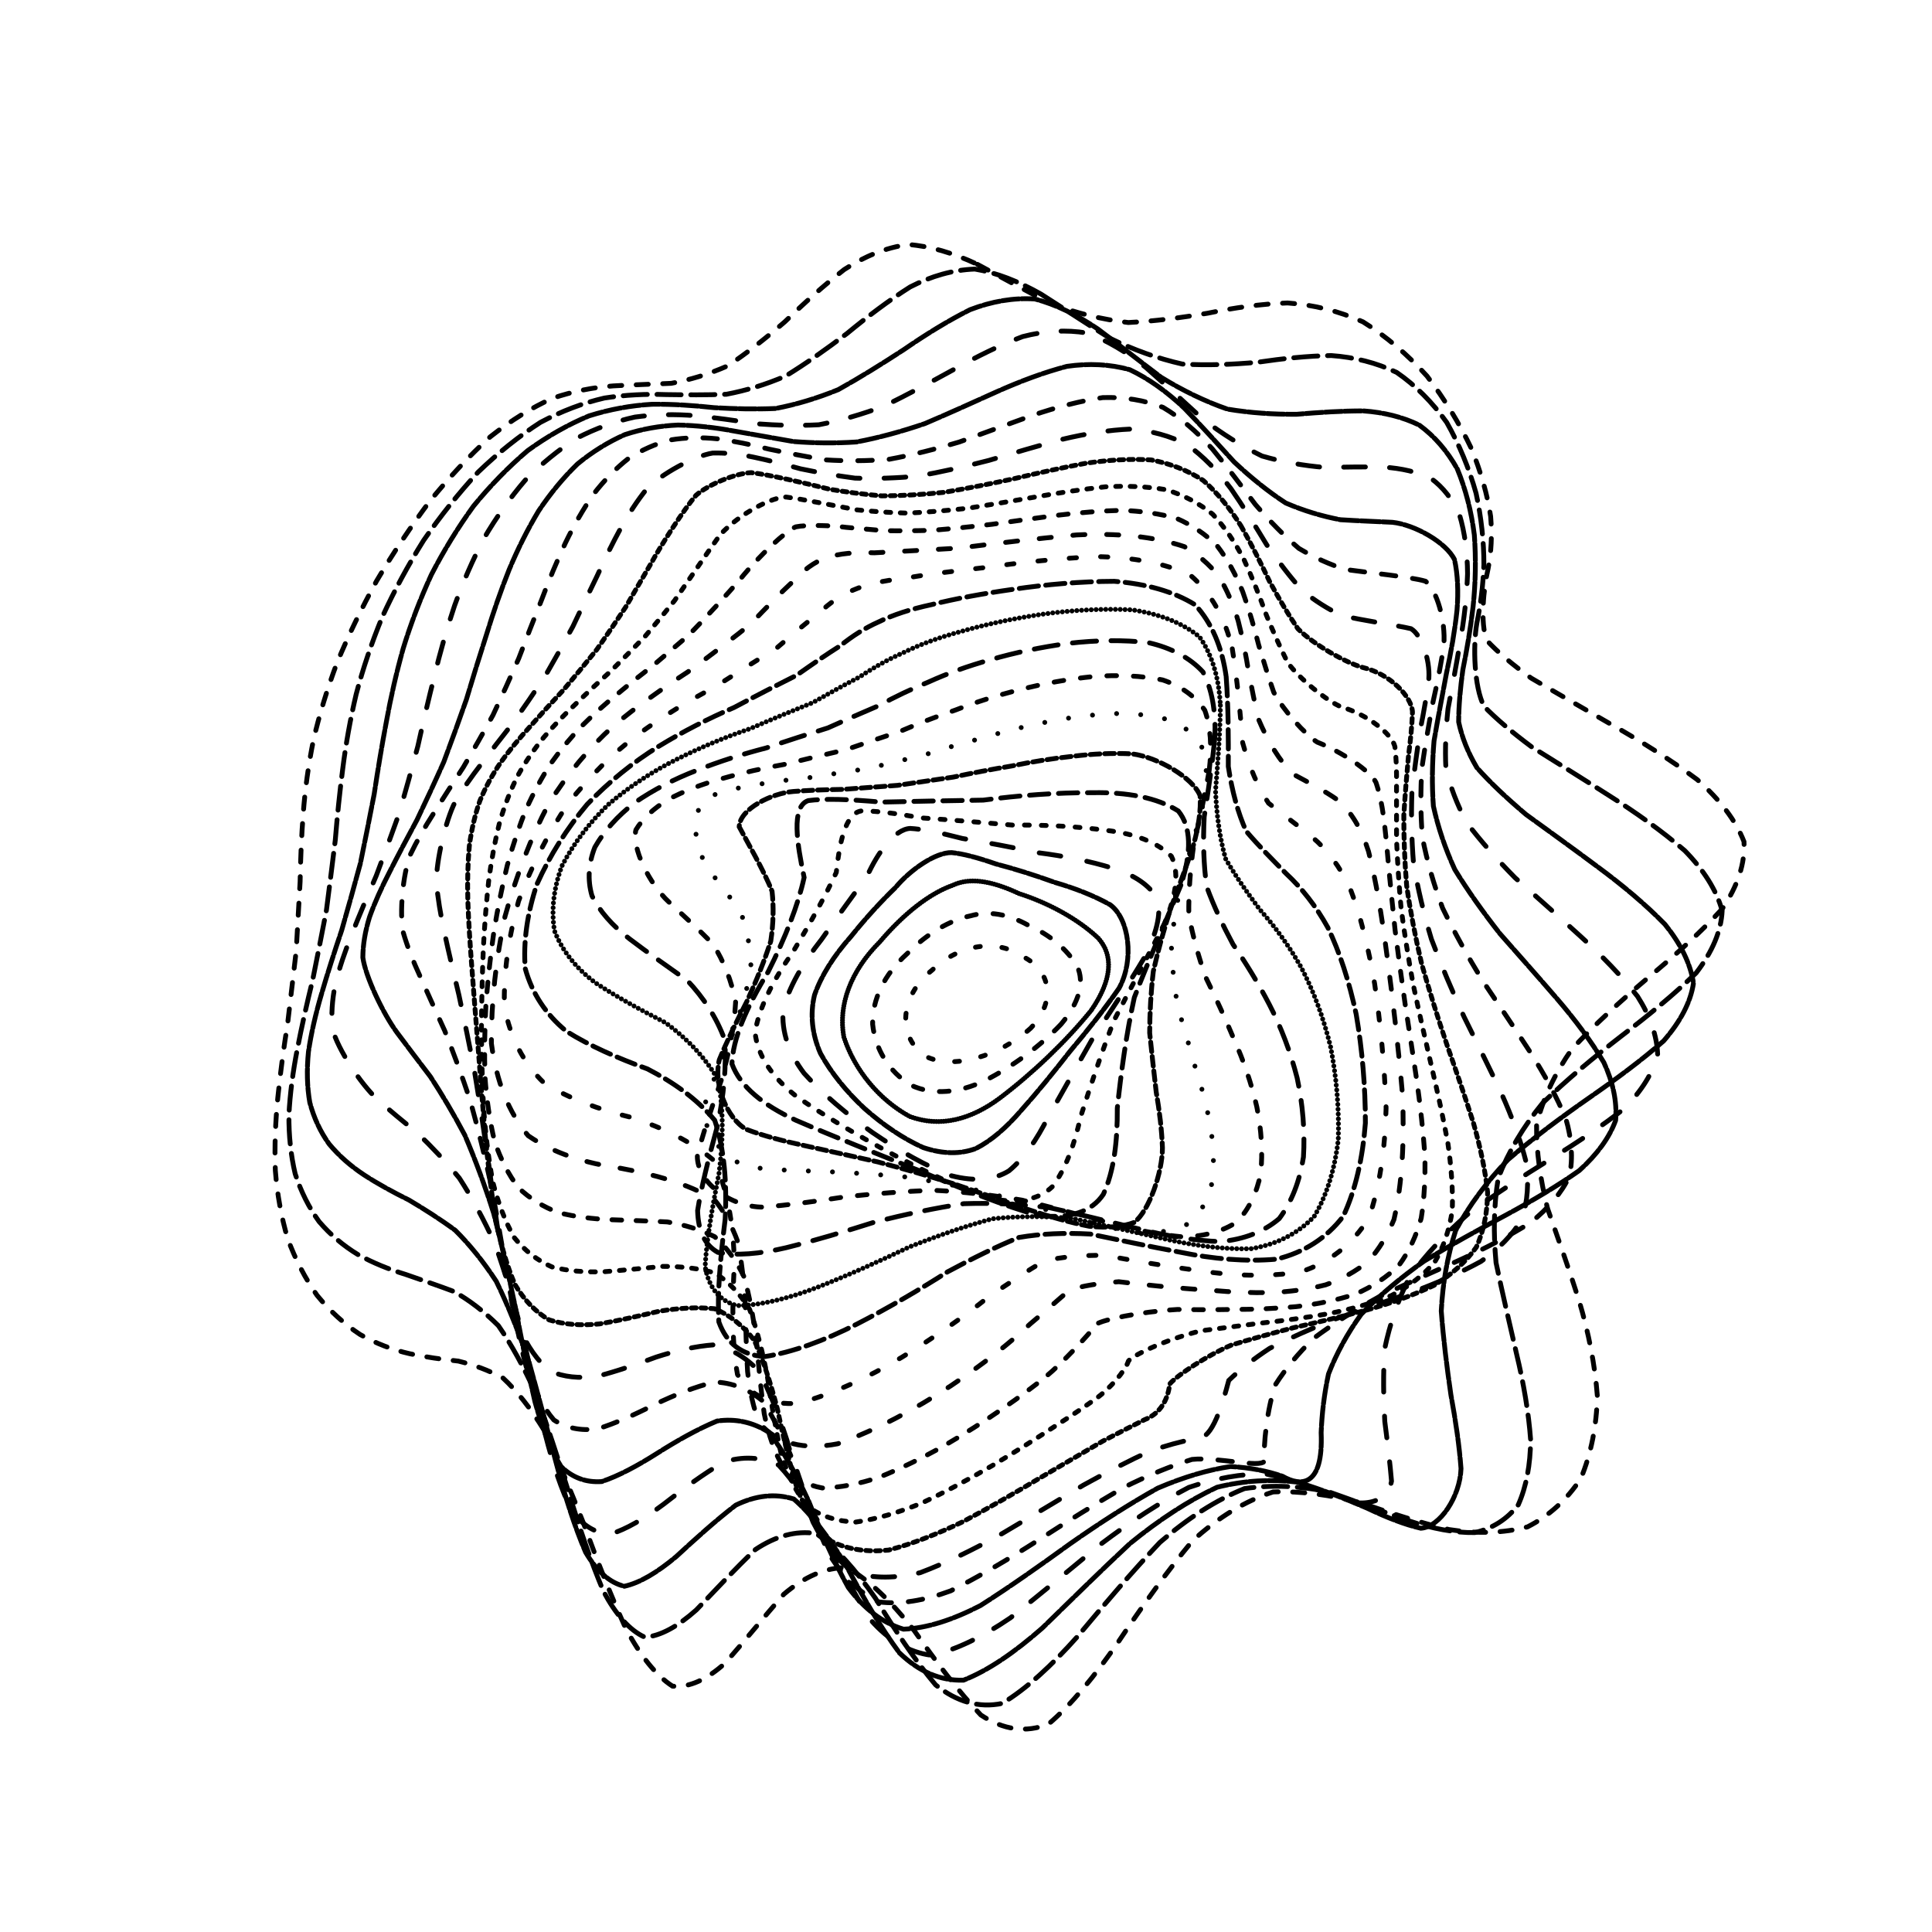 <svg xmlns="http://www.w3.org/2000/svg" version="1.1" xmlns:xlink="http://www.w3.org/1999/xlink" xmlns:svgjs="http://svgjs.dev/svgjs" viewBox="0 0 800 800"><defs><linearGradient x1="50%" y1="0%" x2="50%" y2="100%" id="ccchaos-grad"><stop stop-color="hsl(1.4, 100%, 67%)" stop-opacity="1" offset="0%"></stop><stop stop-color="hsl(167, 52%, 78%)" stop-opacity="1" offset="100%"></stop></linearGradient></defs><g stroke-width="2" stroke="url(#ccchaos-grad)" fill="none" stroke-linecap="round"><path d="M404.72 109.46C414.7 114.8 424.9 120.47 435.3 125.76 445.73 129.68 456.37 132.31 467.18 133.55 478.01 133.02 489.01 131.58 500.09 129.69 511.13 127.41 522.19 125.83 533.13 125.45 543.89 126.19 554.37 128.78 564.39 133.27 573.99 139.25 582.89 146.86 590.9 155.73 598.19 165.31 604.36 175.42 609.24 185.66 613.26 195.54 615.92 204.98 617.24 213.8 617.9 221.68 617.48 228.85 616.21 235.37 614.3 243.6 612.84 258.01 615.64 265.17 619.98 269.88 626.1 275.07 634.03 280.79 643.88 286.59 655.08 292.98 667.15 299.96 679.71 307.05 691.85 314.68 702.75 322.79 712.01 330.97 718.67 339.57 722.15 348.51 722.65 357.47 719.61 366.73 713.21 376.25 704.54 385.77 693.93 395.33 682.32 404.95 670.92 414.61 660.22 424.4 650.92 434.36 643.83 444.48 638.93 454.89 636.26 465.67 636.13 476.72 637.79 488.26 640.77 500.29 645.11 512.62 649.67 525.43 653.86 538.59 657.8 551.8 660.43 565.07 661.43 578.08 661.12 590.47 658.83 602 654.59 612.21 648.87 620.94 641.42 627.73 632.5 632.25 622.55 634.87 611.61 635.18 599.98 633.35 587.93 630.48 575.63 626.51 563.3 622.21 551.02 619.08 538.94 617.32 527.17 617.78 515.66 621.47 504.51 628.25 493.72 638.09 483.21 650.73 472.99 665.08 463.04 679.93 453.28 694.05 443.68 705.82 434.21 713.86 424.82 717.65 415.48 716.37 406.15 710.14 396.85 700.43 387.52 688.01 378.16 674.64 368.8 662.9 359.63 654.03 350.68 649.12 341.74 648.99 333.03 652.96 324.6 660.1 316.2 669.74 308.11 679.75 300.37 688.56 292.69 695.49 285.38 698.88 278.47 698.2 271.59 693.8 265.11 685.51 259.02 674.09 252.89 660.57 247.1 645.76 241.61 630.73 235.96 616.36 230.5 603.3 225.19 592.03 219.56 582.93 213.95 575.87 208.31 570.64 202.24 567.32 196.07 565.14 189.8 563.6 183.09 562.88 176.33 561.98 169.56 560.52 162.54 558.92 155.68 556.31 149.11 552.59 142.61 548.32 136.63 542.88 131.3 536.39 126.37 529.37 122.27 521.46 119.1 512.84 116.47 503.89 114.77 494.44 114.01 484.65 113.64 474.71 114.02 464.59 115.05 454.38 116.09 444.14 117.48 433.89 119.12 423.66 120.32 413.44 121.52 403.48 122.65 393.78 123.2 384.04 123.73 374.49 124.27 365.07 124.44 355.52 124.84 346.01 125.59 336.45 126.35 326.66 127.71 316.72 129.76 306.57 132.18 296.11 135.44 285.39 139.57 274.42 144.21 263.22 149.71 251.86 155.99 240.47 162.69 229.17 170.04 218.14 177.91 207.61 185.97 197.7 194.36 188.7 202.99 180.88 211.54 174.12 220.18 168.76 228.83 164.9 237.24 162.03 245.62 160.4 253.95 159.79 261.96 159.32 269.96 159.11 277.94 158.73 285.66 157.3 293.43 154.97 301.31 151.5 308.98 146.43 316.84 140.27 324.91 133.31 332.84 125.66 341.06 118.21 349.58 111.61 358.03 106.09 366.84 102.52 376.02 101.25 385.16 101.9 394.72 104.76 404.7 109.45" stroke-dasharray="5 6" transform="rotate(0, 400, 400)" opacity="0.17"></path><path d="M411.46 120.33C421.22 125.61 431.14 131.23 441.2 136.55 451.28 140.61 461.5 143.49 471.81 145.06 482.12 144.92 492.48 143.8 502.81 142.12 513.06 139.86 523.18 138.06 533.05 137.2 542.69 137.2 551.91 138.85 560.57 142.25 568.77 147.07 576.2 153.56 582.7 161.45 588.54 170.24 593.31 179.83 596.89 189.85 599.8 199.83 601.55 209.65 602.21 219.1 602.49 227.84 602.01 235.97 601 243.5 600.03 253.27 601.75 269.92 606.36 277.6 611.75 282.43 618.73 287.53 627.26 293 637.37 298.38 648.52 304.25 660.24 310.62 672.17 317.02 683.5 323.94 693.5 331.36 701.89 338.81 707.79 346.75 710.72 355.13 710.92 363.51 707.9 372.33 701.79 381.56 693.61 390.79 683.62 400.23 672.64 409.89 661.77 419.58 651.39 429.55 642.16 439.81 634.85 450.18 629.44 460.93 626.03 472.05 624.96 483.34 625.6 495.04 627.59 507.1 631.02 519.24 634.89 531.61 638.68 544.02 642.53 556.18 645.43 568.04 647.04 579.25 647.68 589.61 646.62 598.81 643.82 606.47 639.71 612.67 633.95 616.96 626.71 619.18 618.42 619.91 609.01 618.81 598.75 616.18 587.93 613.17 576.63 609.73 565.1 606.59 553.43 605.06 541.78 605.23 530.27 607.73 518.88 613.28 507.73 621.58 496.88 632.45 486.21 645.46 475.83 659.56 465.71 673.59 455.76 686.49 446.01 696.85 436.46 703.53 426.99 706.21 417.65 704.24 408.42 697.82 399.22 688.34 390.08 676.47 381.02 663.77 371.96 652.56 363.17 643.91 354.66 638.8 346.16 638.04 337.94 641.07 330.05 647.16 322.16 655.82 314.61 665.16 307.41 673.83 300.22 681.21 293.39 685.67 286.93 686.62 280.45 684.24 274.31 678.15 268.49 668.87 262.58 657.23 256.93 643.82 251.49 629.57 245.84 615.31 240.31 601.7 234.85 589.3 229.05 578.53 223.22 569.51 217.34 562.2 211.03 556.73 204.63 552.6 198.14 549.44 191.28 547.39 184.4 545.61 177.56 543.75 170.57 542.15 163.79 539.96 157.35 536.98 151.06 533.76 145.32 529.59 140.27 524.46 135.64 518.96 131.86 512.56 128.98 505.39 126.64 497.92 125.21 489.82 124.67 481.2 124.51 472.44 125.06 463.3 126.22 453.87 127.37 444.41 128.85 434.73 130.54 424.88 131.81 415.03 133.04 405.26 134.2 395.55 134.77 385.82 135.3 376.12 135.81 366.4 135.92 356.59 136.22 346.7 136.81 336.68 137.36 326.5 138.46 316.13 140.18 305.56 142.21 294.83 145.05 283.92 148.69 272.89 152.83 261.84 157.81 250.82 163.57 239.99 169.78 229.49 176.67 219.48 184.12 210.18 191.84 201.64 199.96 194.14 208.37 187.86 216.81 182.58 225.41 178.61 234.08 175.95 242.6 174.01 251.13 173.02 259.63 172.72 267.89 172.25 276.12 171.75 284.33 170.84 292.31 168.75 300.31 165.7 308.37 161.53 316.23 155.91 324.22 149.37 332.38 142.23 340.39 134.62 348.64 127.39 357.13 121.14 365.55 116.03 374.27 112.84 383.31 111.88 392.33 112.72 401.7 115.66 411.45 120.32" stroke-dasharray="10 4" transform="rotate(4.04, 400, 400)" opacity="0.51"></path><path d="M417.02 131.2C426.51 136.4 436.08 141.97 445.73 147.29 455.37 151.47 465.06 154.59 474.76 156.48 484.42 156.72 494.02 155.97 503.47 154.56 512.81 152.42 521.9 150.52 530.63 149.3 539.1 148.7 547.05 149.5 554.36 151.87 561.24 155.54 567.32 160.85 572.48 167.62 577.1 175.42 580.73 184.23 583.32 193.72 585.43 203.46 586.62 213.33 586.97 223.07 587.2 232.39 586.94 241.28 586.45 249.68 586.49 257.35 586.83 264.53 587.77 271.28 589.99 277.38 593.31 283.23 597.92 288.97 604.19 294.29 611.86 299.7 620.8 305.31 631.02 310.71 641.98 316.46 653.23 322.6 664.48 328.67 674.98 335.21 684.1 342.22 691.63 349.22 696.81 356.71 699.24 364.69 699.18 372.67 696.18 381.14 690.36 390.12 682.67 399.1 673.28 408.39 662.93 417.98 652.58 427.6 642.57 437.56 633.48 447.84 626.02 458.2 620.2 468.9 616.15 479.91 614.22 490.97 613.9 502.3 614.92 513.78 617.41 525.15 620.5 536.48 623.74 547.55 627.29 558.16 630.22 568.15 632.19 577.24 633.44 588.77 626.96 602.45 619.19 604.03 612.54 603.5 604.71 601.66 595.92 598.9 586.49 596.34 576.42 593.93 565.93 592.3 555.16 592.54 544.23 594.66 533.28 599.07 522.31 606.22 511.46 615.73 500.8 627.27 490.25 640.33 479.91 653.93 469.82 666.97 459.85 678.59 450.09 687.55 440.55 692.93 431.09 694.6 421.8 692.04 412.69 685.47 403.6 676.26 394.65 664.94 385.85 652.91 377.04 642.22 368.57 633.81 360.43 628.54 352.29 627.22 344.47 629.37 336.99 634.43 329.5 642.08 322.35 650.68 315.55 659.01 308.72 666.6 302.22 671.87 296.05 674.17 289.81 673.61 283.85 669.6 278.16 662.47 272.32 652.87 266.66 641.18 261.16 628.17 255.4 614.58 249.71 601.02 244.03 588.09 238 576.22 231.93 565.69 225.78 556.62 219.25 549.15 212.64 543.05 205.97 538.07 199.01 534.33 192.07 531.2 185.24 528.36 178.33 526.09 171.69 523.61 165.45 520.71 159.42 517.86 153.98 514.32 149.24 510.02 144.95 505.53 141.49 500.24 138.93 494.18 136.89 487.93 135.73 480.97 135.42 473.41 135.45 465.73 136.15 457.52 137.42 448.88 138.67 440.19 140.22 431.12 141.97 421.71 143.28 412.3 144.56 402.79 145.74 393.19 146.35 383.58 146.88 373.85 147.37 364.01 147.45 354.12 147.67 344.08 148.14 333.87 148.52 323.59 149.37 313.14 150.79 302.56 152.46 291.96 154.88 281.29 158.05 270.67 161.68 260.21 166.12 249.97 171.32 240.13 176.99 230.76 183.35 222.06 190.31 214.22 197.59 207.17 205.33 201.2 213.42 196.41 221.63 192.48 230.06 189.69 238.64 187.97 247.14 186.68 255.71 186.03 264.29 185.76 272.7 185.05 281.1 184.08 289.49 182.52 297.68 179.72 305.88 175.94 314.11 171.13 322.17 165.03 330.32 158.2 338.57 150.98 346.7 143.5 354.99 136.56 363.48 130.69 371.89 126.01 380.55 123.21 389.46 122.54 398.35 123.57 407.53 126.57 417.01 131.19" stroke-dasharray="7 1" transform="rotate(8.08, 400, 400)" opacity="0.14"></path><path d="M420.82 142.07C429.98 147.19 439.15 152.68 448.3 157.98 457.44 162.27 466.53 165.6 475.51 167.8 484.45 168.44 493.21 168.08 501.73 166.99 510.11 165.05 518.15 163.16 525.73 161.72 533.06 160.64 539.82 160.72 545.89 162.17 551.59 164.74 556.52 168.87 560.58 174.45 564.24 181.11 567.02 188.92 568.95 197.6 570.6 206.78 571.54 216.34 571.89 226.04 572.35 235.59 572.57 244.93 572.78 253.94 573.67 262.42 575.01 270.47 577.06 278.11 580.36 285.17 584.71 291.9 590.25 298.42 597.25 304.48 605.41 310.48 614.6 316.53 624.77 322.3 635.41 328.26 646.11 334.5 656.63 340.59 666.28 347.06 674.53 353.93 681.25 360.74 685.76 368 687.72 375.74 687.43 383.46 684.46 391.68 678.94 400.42 671.71 409.16 662.91 418.23 653.17 427.61 643.36 437 633.74 446.72 624.84 456.72 617.32 466.73 611.18 477 606.59 487.44 603.9 497.83 602.7 508.29 602.78 518.69 604.32 528.83 606.57 538.67 609.15 548.01 612.24 556.77 614.98 564.7 617.06 571.57 617.35 583.79 601.71 585.37 591.27 582.13 583.3 580.51 574.58 579.48 565.3 579.57 555.65 581.64 545.68 585.61 535.53 591.72 525.27 600.17 514.98 610.55 504.77 622.41 494.57 635.24 484.52 648.11 474.65 660.04 464.85 670.32 455.24 677.91 445.84 682.07 436.5 682.83 427.35 679.75 418.39 673.12 409.47 664.19 400.72 653.43 392.15 642.04 383.58 631.87 375.37 623.71 367.53 618.34 359.67 616.51 352.15 617.85 344.98 621.93 337.78 628.56 330.91 636.32 324.36 644.19 317.75 651.76 311.44 657.56 305.41 660.93 299.27 661.93 293.37 659.83 287.66 654.77 281.77 647.29 276.01 637.52 270.34 626.09 264.41 613.66 258.49 600.71 252.55 587.86 246.29 575.51 239.96 564.03 233.57 553.65 226.85 544.54 220.08 536.66 213.3 529.9 206.29 524.35 199.37 519.62 192.62 515.43 185.87 511.99 179.44 508.68 173.46 505.28 165.19 500.39 152.77 488.22 148.98 480.53 147.24 475.09 146.33 468.98 146.24 462.24 146.45 455.42 147.29 448.01 148.67 440.07 150 432.1 151.61 423.64 153.39 414.71 154.75 405.78 156.06 396.63 157.27 387.28 157.92 377.93 158.47 368.39 158.97 358.67 159.03 348.94 159.21 339.04 159.57 328.99 159.81 318.96 160.46 308.82 161.61 298.64 162.95 288.58 164.96 278.58 167.67 268.78 170.79 259.29 174.69 250.19 179.32 241.63 184.41 233.64 190.19 226.41 196.59 220.1 203.35 214.54 210.61 209.99 218.28 206.53 226.14 203.71 234.28 201.82 242.62 200.74 250.99 199.79 259.46 199.2 268 198.7 276.45 197.56 284.91 195.96 293.38 193.67 301.71 190.14 310.04 185.67 318.39 180.28 326.6 173.81 334.86 166.78 343.18 159.57 351.41 152.31 359.74 145.71 368.2 140.27 376.61 136.03 385.18 133.61 393.94 133.23 402.68 134.44 411.64 137.49 420.8 142.06" stroke-dasharray="9 10" transform="rotate(12.12, 400, 400)" opacity="0.91"></path><path d="M422.45 152.93C431.25 157.96 439.96 163.36 448.56 168.63 457.14 173 465.57 176.52 473.81 179.01 481.98 180.04 489.9 180.08 497.48 179.36 504.92 177.71 511.94 175.93 518.46 174.39 527.6 172.74 542.2 176.22 547.46 182.09 550.43 187.53 552.69 194.19 554.27 201.85 555.75 210.17 556.74 219.1 557.37 228.4 558.28 237.81 559.15 247.23 560.2 256.52 562 265.5 564.36 274.19 567.46 282.54 571.74 290.43 576.99 298 583.3 305.31 590.84 312.19 599.32 318.91 608.57 325.57 618.55 331.93 628.77 338.35 638.84 344.91 648.59 351.29 657.4 357.93 664.8 364.86 670.75 371.71 674.62 378.92 676.16 386.54 675.67 394.13 672.75 402.16 667.51 410.64 660.74 419.13 652.51 427.89 643.37 436.9 634.1 445.91 624.9 455.14 616.24 464.55 608.73 473.93 602.37 483.42 597.33 492.92 593.98 502.28 591.98 511.52 591.19 520.48 591.8 529.1 593.18 537.22 595.03 544.67 602.29 566.28 593.01 568.49 584.69 566.46 578.17 566.14 570.84 566.71 562.86 568.6 554.46 572.43 545.61 578.05 536.45 585.55 527.1 594.98 517.59 605.86 508.04 617.73 498.44 630.06 488.88 642.01 479.43 652.73 469.99 661.67 460.69 667.94 451.57 670.96 442.48 670.9 433.56 667.4 424.83 660.75 416.13 652.14 407.6 641.92 399.26 631.17 390.92 621.52 382.95 613.63 375.33 608.19 367.7 605.93 360.41 606.52 353.44 609.66 346.43 615.28 339.72 622.16 333.31 629.42 326.81 636.78 320.57 642.86 314.56 647.02 308.41 649.29 302.45 648.86 296.63 645.73 290.61 640.32 284.67 632.58 278.78 622.97 272.63 612.06 266.47 600.22 260.28 587.99 253.79 575.77 247.25 563.95 240.66 552.81 233.82 542.56 226.95 533.29 220.13 525 213.17 517.79 206.34 511.43 199.75 505.75 193.22 500.89 187.08 496.39 181.41 492.07 173.69 486.17 162.4 473.47 159.13 466.12 157.69 461.06 157.03 455.43 157.14 449.23 157.52 442.99 158.49 436.18 159.95 428.82 161.35 421.44 163 413.53 164.82 405.12 166.22 396.7 167.56 387.99 168.79 379.04 169.48 370.11 170.07 360.96 170.58 351.62 170.66 342.32 170.81 332.87 171.1 323.34 171.23 313.89 171.71 304.42 172.62 295.04 173.66 285.85 175.3 276.87 177.59 268.23 180.22 259.97 183.57 252.21 187.63 245.11 192.12 238.57 197.29 232.83 203.08 227.98 209.25 223.76 215.95 220.45 223.1 218.05 230.49 216.05 238.22 214.74 246.21 213.96 254.29 213.05 262.54 212.25 270.9 211.3 279.24 209.57 287.64 207.26 296.06 204.2 304.41 199.97 312.77 194.88 321.14 189.01 329.42 182.26 337.72 175.16 346.05 168.06 354.31 161.08 362.64 154.88 371.03 149.88 379.38 146.09 387.84 144.07 396.4 143.96 404.95 145.34 413.64 148.42 422.44 152.93" stroke-dasharray="8 1" transform="rotate(16.16, 400, 400)" opacity="0.68"></path><path d="M421.75 163.8C430.14 168.72 438.35 174.02 446.37 179.23 454.36 183.66 462.13 187.35 469.61 190.11 477.04 191.51 484.13 191.97 490.83 191.64 500.46 189.56 516.93 185.23 523.54 184.77 529.21 186.46 537.2 197.58 539.74 206.79 541.33 214.03 542.61 222.06 543.73 230.63 545.25 239.53 546.89 248.66 548.84 257.86 551.57 266.97 554.9 275.96 558.95 284.73 564.08 293.2 570.08 301.42 576.96 309.38 584.86 316.99 593.48 324.42 602.65 331.7 612.3 338.71 622 345.67 631.4 352.67 640.35 359.48 648.32 366.42 654.9 373.53 660.12 380.56 663.41 387.84 664.56 395.4 663.9 402.93 661.04 410.79 656.09 418.99 649.76 427.19 642.09 435.55 633.53 444.03 624.81 452.5 616.05 461.07 607.67 469.66 600.24 478.19 593.74 486.65 588.36 494.96 584.46 503.08 581.75 510.9 580.15 518.27 580.14 528.49 584.2 544.48 586.81 549.72 585.98 553.21 568.06 554.69 558.38 559.43 551.27 564.84 543.62 571.85 535.56 580.41 527.26 590.45 518.7 601.5 509.98 613.06 501.15 624.67 492.26 635.56 483.39 645.01 474.5 652.61 465.66 657.62 456.94 659.61 448.23 658.83 439.65 654.98 431.22 648.37 422.81 640.09 414.54 630.43 406.44 620.3 398.35 611.16 390.59 603.56 383.17 598.1 375.73 595.45 368.59 595.37 361.75 597.63 354.86 602.26 348.24 608.22 341.86 614.78 335.4 621.74 329.13 627.86 323.05 632.54 316.83 635.79 310.74 636.76 304.74 635.34 298.55 631.89 292.41 626.16 286.29 618.49 279.92 609.36 273.54 599 267.12 587.86 260.46 576.33 253.77 564.76 247.06 553.47 240.16 542.65 233.29 532.49 226.52 523.11 219.68 514.55 213.04 506.77 206.69 499.7 200.46 493.39 194.66 487.58 189.37 482.12 184.41 477.16 180.1 472.31 176.5 467.42 172.16 460.35 168.04 444.9 168.13 436.2 168.67 430.25 169.74 423.82 171.27 416.89 172.73 409.95 174.41 402.53 176.24 394.62 177.67 386.71 179.04 378.52 180.31 370.12 181.04 361.73 181.67 353.15 182.21 344.44 182.32 335.8 182.47 327.07 182.72 318.34 182.77 309.75 183.12 301.25 183.83 292.94 184.61 284.88 185.92 277.14 187.81 269.84 189.98 262.93 192.82 256.6 196.31 250.95 200.19 245.8 204.74 241.41 209.9 237.84 215.42 234.71 221.5 232.34 228.05 230.67 234.87 229.16 242.08 228.09 249.6 227.3 257.26 226.17 265.15 224.92 273.19 223.36 281.28 220.93 289.47 217.86 297.72 214.05 305.95 209.17 314.21 203.55 322.48 197.32 330.71 190.41 338.95 183.35 347.19 176.45 355.4 169.83 363.63 164.07 371.88 159.55 380.11 156.22 388.38 154.58 396.69 154.74 405 156.26 413.35 159.36 421.74 163.8" stroke-dasharray="6 7" transform="rotate(20.2, 400, 400)" opacity="0.36"></path><path d="M418.79 174.67C426.73 179.47 434.42 184.65 441.85 189.79 449.26 194.25 456.37 198.07 463.15 201.08 469.87 202.84 476.22 203.7 482.14 203.8 490.64 202.25 504.96 198.05 510.68 196.99 515.67 197.54 523.11 205.36 525.85 212.7 527.75 218.73 529.51 225.64 531.27 233.24 533.5 241.3 535.96 249.78 538.8 258.52 542.41 267.38 546.61 276.27 551.49 285.11 557.31 293.81 563.87 302.36 571.15 310.72 579.22 318.85 587.82 326.8 596.76 334.58 605.98 342.15 615.08 349.61 623.74 357.01 631.9 364.26 639.04 371.52 644.84 378.84 649.37 386.08 652.12 393.44 652.93 400.95 652.12 408.44 649.34 416.11 644.67 423.98 638.77 431.85 631.63 439.73 623.65 447.58 615.47 455.41 607.17 463.18 599.12 470.82 591.82 478.38 585.28 485.71 579.65 492.74 575.3 499.57 571.98 505.97 569.67 511.81 573.5 534.52 570.75 538.36 565.97 540.25 562.01 543 557.25 546.88 551.79 552.05 545.93 558.77 539.48 566.83 532.56 576.08 525.38 586.38 517.84 597.27 510.06 608.27 502.13 618.96 494.04 628.68 485.88 636.82 477.66 643.13 469.42 646.96 461.22 648.02 453 646.62 444.85 642.51 436.79 635.98 428.74 628.07 420.79 618.96 412.96 609.43 405.13 600.8 397.6 593.49 390.35 588.05 383.07 585.09 376.06 584.4 369.3 585.85 362.49 589.52 355.9 594.55 349.5 600.33 343.02 606.75 336.69 612.7 330.49 617.63 324.16 621.56 317.91 623.64 311.73 623.68 305.37 621.97 299.03 618.15 292.7 612.42 286.17 605.2 279.61 596.56 273.04 586.88 266.28 576.51 259.52 565.72 252.78 554.83 245.93 544.05 239.16 533.59 232.53 523.62 225.91 514.2 219.55 505.4 213.51 497.21 207.65 489.66 202.25 482.63 197.38 476.04 192.87 469.95 188.98 464.11 185.8 458.41 182.05 450.29 178.83 433.77 179.21 424.99 179.88 419.08 181.05 412.81 182.63 406.17 184.12 399.53 185.83 392.49 187.67 385.07 189.12 377.64 190.51 370.02 191.8 362.24 192.59 354.5 193.27 346.63 193.85 338.73 194 330.89 194.17 323.07 194.41 315.36 194.42 307.79 194.66 300.42 195.21 293.34 195.79 286.51 196.81 280.08 198.34 274.14 201.27 266.06 210.66 253.64 217.13 249.4 221.99 247.05 227.4 245.27 233.3 243.98 239.48 242.62 246.08 241.48 253.02 240.4 260.15 238.81 267.55 236.96 275.14 234.67 282.84 231.5 290.68 227.69 298.61 223.18 306.57 217.75 314.58 211.72 322.63 205.25 330.66 198.32 338.72 191.4 346.77 184.8 354.8 178.6 362.84 173.32 370.86 169.29 378.88 166.42 386.89 165.14 394.88 165.55 402.87 167.2 410.85 170.32 418.78 174.67" stroke-dasharray="9 10" transform="rotate(24.24, 400, 400)" opacity="0.97"></path><path d="M413.89 185.54C421.34 190.21 428.51 195.25 435.37 200.3 442.21 204.76 448.72 208.7 454.86 211.91 463.81 214.64 479.54 214.86 486.22 213.28 497.24 210.27 509.74 214.3 512.99 219.82 515.36 224.58 517.72 230.25 520.18 236.69 523.15 243.68 526.42 251.23 530.1 259.18 534.49 267.4 539.44 275.83 544.99 284.35 551.32 292.9 558.26 301.42 565.75 309.84 573.83 318.16 582.25 326.35 590.83 334.38 599.52 342.29 607.96 350.07 615.87 357.73 623.22 365.29 629.56 372.78 634.62 380.23 638.51 387.62 640.77 395.01 641.26 402.42 640.33 409.82 637.64 417.26 633.24 424.74 627.76 432.23 621.14 439.57 613.73 446.74 606.09 453.88 598.26 460.82 590.57 467.48 583.47 474.06 576.95 480.3 571.18 486.12 564.57 494.34 557.35 507.61 556.29 512.41 559.35 520.22 557.71 526.18 554.2 530.31 551.23 534.55 547.53 539.85 543.16 546.31 538.44 554.02 533.13 562.76 527.3 572.34 521.22 582.56 514.73 592.99 507.92 603.2 500.94 612.83 493.73 621.32 486.36 628.17 478.91 633.23 471.35 635.98 463.75 636.21 456.12 634.28 448.48 629.98 440.86 623.6 433.25 616.06 425.66 607.49 418.14 598.56 410.61 590.43 403.31 583.44 396.23 578.04 389.14 574.83 382.25 573.61 375.55 574.31 368.81 577.08 362.23 581.17 355.8 586.12 349.28 591.88 342.88 597.48 336.57 602.42 330.14 606.75 323.76 609.63 317.42 610.83 310.93 610.61 304.45 608.51 297.97 604.62 291.34 599.32 284.7 592.52 278.07 584.52 271.31 575.65 264.58 566.08 257.92 556.09 251.22 545.9 244.64 535.71 238.26 525.72 231.96 515.98 225.94 506.65 220.29 497.79 214.87 489.36 209.92 481.41 205.51 473.89 201.46 466.8 198.03 460.03 195.27 453.51 192.93 447.28 191.27 441.17 190.32 435.1 189.72 429.19 189.75 423.21 190.38 417.1 191.17 411.04 192.41 404.79 194.03 398.32 195.54 391.85 197.26 385.13 199.09 378.15 200.56 371.17 201.97 364.11 203.29 357.01 204.13 349.93 204.86 342.85 205.49 335.83 205.7 328.88 205.91 322.05 206.16 315.42 206.25 305.82 207.58 288.63 209.2 281.34 211.54 274.98 219.36 265.46 224.89 262.23 231.44 259.55 247.47 255.26 256.72 252.91 263.22 250.71 270.02 248.14 277.06 245.09 284.23 241.18 291.58 236.69 299.06 231.59 306.61 225.73 314.25 219.43 321.93 212.86 329.64 206.02 337.38 199.35 345.11 193.13 352.85 187.4 360.59 182.64 368.28 179.11 375.99 176.69 383.66 175.76 391.26 176.4 398.88 178.17 406.42 181.29 413.88 185.54" stroke-dasharray="2 2" transform="rotate(28.28, 400, 400)" opacity="1.00"></path><path d="M407.54 196.41C414.5 200.93 421.15 205.82 427.48 210.76 433.79 215.21 439.76 219.21 445.37 222.61 453.54 225.82 467.86 227.32 473.99 226.27 484.5 223.15 497.57 224.42 501.51 228.28 504.43 231.81 507.43 236.23 510.62 241.42 514.3 247.19 518.31 253.6 522.72 260.52 527.76 267.8 533.29 275.43 539.33 283.29 545.99 291.3 553.12 299.41 560.64 307.53 568.57 315.67 576.68 323.75 584.79 331.74 592.87 339.68 600.61 347.5 607.75 355.2 614.3 362.84 619.87 370.38 624.24 377.8 627.53 385.2 629.34 392.51 629.56 399.73 628.54 406.95 625.94 414.09 621.82 421.14 616.73 428.19 610.62 434.98 603.76 441.47 596.65 447.94 589.31 454.09 582.01 459.87 575.16 465.58 568.75 470.87 562.91 475.69 551.4 487.8 544.28 500.07 544.3 502.31 545.42 506.47 543.85 516.35 541.25 522.61 539.04 528.13 536.19 534.59 532.73 541.98 528.98 550.32 524.67 559.37 519.84 568.92 514.78 578.75 509.29 588.49 503.42 597.72 497.39 606.2 491.07 613.43 484.51 619.01 477.87 622.91 471.04 624.68 464.09 624.18 457.11 621.84 450.04 617.42 442.91 611.21 435.78 604.06 428.61 596.03 421.43 587.69 414.24 580.06 407.21 573.38 400.33 568.08 393.44 564.67 386.69 562.99 380.07 563.02 373.42 564.94 366.87 568.13 360.43 572.22 353.91 577.24 347.47 582.34 341.08 587.07 334.6 591.53 328.14 594.91 321.71 596.97 315.17 597.94 308.63 597.3 302.1 595.07 295.47 591.57 288.86 586.6 282.27 580.38 275.63 573.21 269.05 565.15 262.59 556.45 256.14 547.31 249.86 537.9 243.82 528.41 237.92 518.93 232.33 509.61 227.13 500.56 222.19 491.76 217.73 483.3 213.8 475.2 210.23 467.41 207.26 459.94 204.93 452.77 202.98 445.85 201.67 439.13 201.01 432.56 200.65 426.15 200.87 419.8 201.63 413.47 202.52 407.2 203.82 400.89 205.46 394.51 206.99 388.14 208.7 381.66 210.51 375.08 211.99 368.51 213.42 361.98 214.75 355.53 215.64 349.11 216.43 342.79 217.12 336.64 217.53 327.61 218.04 311.01 218.48 303.66 220.62 291.56 228.57 278.51 233.22 275.73 238.79 273.08 252.72 267.8 260.91 264.51 266.72 261.61 272.85 258.29 279.24 254.49 285.78 249.93 292.54 244.85 299.46 239.29 306.47 233.15 313.6 226.73 320.8 220.2 328.06 213.58 335.35 207.26 342.66 201.48 349.99 196.28 357.32 192.05 364.6 189.02 371.9 187.04 379.15 186.45 386.31 187.3 393.49 189.17 400.57 192.27 407.53 196.4" stroke-dasharray="2 4" transform="rotate(32.32, 400, 400)" opacity="0.39"></path><path d="M400.41 207.28C406.87 211.64 413.03 216.37 418.88 221.18 424.72 225.57 430.23 229.62 435.4 233.16 442.95 236.81 456.33 239.57 462.17 239.13 472.66 236.34 486.91 235.71 491.64 238.15 495.13 240.56 498.77 243.77 502.62 247.74 506.93 252.24 511.57 257.42 516.57 263.16 522.1 269.3 528.04 275.89 534.37 282.8 541.19 289.97 548.33 297.33 555.71 304.82 563.34 312.42 571.02 320.05 578.57 327.66 586 335.29 593 342.86 599.37 350.32 605.15 357.79 609.99 365.13 613.7 372.34 616.44 379.54 617.85 386.61 617.84 393.53 616.74 400.45 614.24 407.22 610.39 413.81 605.7 420.39 600.07 426.64 593.74 432.52 587.17 438.38 580.32 443.85 573.44 448.91 566.89 453.93 560.63 458.51 554.82 462.62 542.33 473.08 532.48 484.47 531.52 487.21 531.33 493.79 529.54 508.97 527.5 517.05 525.82 523.57 523.59 530.83 520.82 538.79 517.86 547.38 514.36 556.38 510.38 565.57 506.22 574.75 501.61 583.59 496.61 591.72 491.47 598.99 485.99 604.97 480.22 609.34 474.38 612.17 468.29 613.07 462.01 611.97 455.7 609.28 449.22 604.82 442.62 598.83 436.01 592.09 429.29 584.59 422.49 576.82 415.69 569.68 408.97 563.34 402.33 558.15 395.68 554.6 389.11 552.54 382.62 551.97 376.1 553.11 369.64 555.43 363.23 558.67 356.78 562.89 350.36 567.36 343.97 571.71 337.52 576.06 331.08 579.66 324.65 582.28 318.16 584.12 311.67 584.65 305.21 583.81 298.7 581.91 292.22 578.65 285.82 574.18 279.4 568.77 273.09 562.38 266.93 555.2 260.84 547.45 254.96 539.21 249.35 530.68 243.91 521.95 238.81 513.15 234.12 504.42 229.69 495.75 225.74 487.26 222.32 479.03 219.24 470.95 216.72 463.15 214.81 455.62 213.23 448.26 212.24 441.14 211.85 434.23 211.72 427.45 212.1 420.81 212.97 414.31 213.95 407.86 215.28 401.5 216.92 395.19 218.45 388.9 220.15 382.64 221.94 376.41 223.41 370.19 224.84 364.14 226.19 358.28 227.55 349.63 229.25 333.57 229.76 326.31 230.33 313.68 233.19 298.88 235.43 295.35 238.35 292.06 246.83 286.18 252.37 283.14 256.46 280.65 260.95 277.95 265.82 274.95 270.9 271.33 276.31 267.3 282 262.83 287.85 257.73 293.94 252.21 300.2 246.36 306.59 240.09 313.11 233.69 319.73 227.35 326.42 221.05 333.18 215.17 339.96 209.9 346.78 205.25 353.6 201.57 360.39 199.03 367.21 197.47 373.97 197.2 380.65 198.25 387.35 200.19 393.94 203.26 400.4 207.27" stroke-dasharray="4 6" transform="rotate(36.36, 400, 400)" opacity="0.55"></path><path d="M393.24 218.15C399.21 222.35 404.92 226.89 410.35 231.55 415.76 235.87 420.89 239.92 425.73 243.56 435.39 248.46 443.92 251.07 451.4 251.78 459.06 250.14 466.03 248.5 472.61 247.91 480.01 247.95 487.72 250.55 496.16 255.83 506.2 262.9 517.47 272.42 529.96 283.73 543.81 296.18 558.18 309.61 572.12 323.38 585.26 337.52 595.99 351.55 603 365.11 605.24 371.92 606.3 378.59 606.09 385.09 604.94 391.6 602.55 397.92 598.97 404.03 594.65 410.15 589.49 415.89 583.68 421.25 577.62 426.6 571.27 431.56 564.83 436.12 552.78 445.18 541.91 452.62 532.92 458.55 526.77 464.64 522.5 469.71 519.63 474.36 518.64 480.32 517.76 487.16 516.29 495.69 515.08 506.95 512.35 520.6 507.9 536.36 502.95 553.5 496.17 570.46 487.76 585.1 478.92 596.12 468.74 601.33 457.52 599.57 451.85 596.64 445.98 592.2 439.92 586.46 433.85 580.13 427.61 573.16 421.23 565.95 414.84 559.29 408.47 553.29 402.12 548.26 395.77 544.62 389.43 542.25 383.13 541.17 370.48 543.45 357.86 549.28 345.32 556.5 332.65 564.51 319.99 569.77 307.48 571.01 294.94 568.95 282.71 562.25 271.13 551.8 259.97 538.87 249.9 523.92 241.35 508.14 233.84 491.96 228.27 476.06 224.91 460.95 222.73 446.18 222.61 432.22 224.41 419.08 225.44 412.58 226.79 406.23 228.43 400.03 229.94 393.86 231.6 387.81 233.36 381.9 235.54 373.17 239.05 357.09 240.31 349.79 240.85 340.3 241.4 332.11 242.22 325.34 242.49 318.62 243.78 313.19 246.34 308.83 249.31 303.88 253.97 299.23 260.22 294.29 267.27 287.53 275.83 279.56 285.61 270.12 296.01 258.72 307.33 246.48 319.19 234.38 331.37 222.97 343.85 214.12 356.3 209.16 362.57 208.01 368.81 208.03 374.98 209.24 381.16 211.25 387.25 214.26 393.23 218.14" stroke-dasharray="5 9" transform="rotate(40.4, 400, 400)" opacity="0.28"></path><path d="M386.77 229.02C397.8 237.15 407.92 245.88 417.1 253.81 426.29 259.17 434.64 262.56 442.24 264.14 450.11 263.36 457.59 262.18 464.96 261.52 473.14 260.89 481.78 262.2 491.13 265.72 501.79 270.59 513.44 277.75 525.92 286.75 539.27 296.87 552.72 308.22 565.39 320.21 577.06 332.7 586.33 345.34 592.15 357.72 594.97 370.23 593.46 382.27 587.54 393.55 579.12 404.83 568.2 414.74 556.18 423.28 544.77 431.82 534.11 439.11 524.87 445.35 517.97 451.99 512.67 458.19 508.68 464.51 506.49 472.23 504.65 481.09 502.57 491.6 501.03 504.24 498.41 518.67 494.46 534.31 490.28 550.39 484.53 565.48 477.3 577.78 469.75 586.47 460.87 589.79 450.86 587.01 440.72 579.92 429.63 568.57 417.75 555.09 405.88 543.48 393.83 534.94 381.76 530.6 369.67 531.48 357.5 535.68 345.37 541.56 333.2 548.82 321.07 554.35 309.16 556.91 297.37 557.08 286 553.26 275.37 545.9 265.29 536.16 256.33 524.02 248.9 510.52 242.47 496.19 237.85 481.58 235.28 467.29 233.7 453.05 233.96 439.4 235.92 426.56 238.05 413.84 241.13 401.8 244.79 390.58 247.36 379.35 249.76 369.38 251.86 360.69 252.6 351.98 253.31 344.53 254.2 338.3 254.46 331.89 255.54 326.41 257.65 321.58 259.97 315.91 263.74 310.16 268.92 303.85 274.71 295.84 281.92 286.71 290.31 276.43 299.24 264.76 309.13 252.75 319.63 241.38 330.46 231.06 341.67 223.38 352.97 219.42 364.38 218.65 375.73 222.01 386.76 229.01" stroke-dasharray="3 10" transform="rotate(44.44, 400, 400)" opacity="0.12"></path><path d="M381.67 239.89C391.83 247.64 401.33 256.05 410.14 263.91 418.99 269.64 427.28 273.7 435.1 276.13 443.22 276.28 451.22 275.79 459.29 275.38 468.1 274.53 477.41 275.04 487.34 277.25 498.28 280.34 509.94 285.44 522.07 292.28 534.66 300.08 547 309.25 558.32 319.29 568.53 329.83 576.42 340.8 581.16 351.79 583.29 362.92 581.63 373.82 576.12 384.2 568.46 394.58 558.54 403.9 547.48 412.19 536.77 420.55 526.47 428.1 517.19 435.07 509.78 442.57 503.66 450.09 498.7 458.08 495.4 467.36 492.56 477.8 489.76 489.64 487.64 502.95 484.83 517.39 481.04 532.24 477.25 546.77 472.17 559.75 465.81 569.68 459.25 576.21 451.44 577.89 442.49 574.31 433.45 567.24 423.39 556.62 412.44 544.22 401.49 533.42 390.23 525.1 378.84 520.25 367.46 519.9 355.94 522.56 344.45 527.02 333 533.24 321.63 538.55 310.56 541.81 299.72 543.56 289.38 542.04 279.87 537.39 270.94 530.68 263.16 521.47 256.86 510.56 251.47 498.61 247.77 485.89 245.9 473.05 244.86 460.01 245.45 447.26 247.53 435.12 249.68 423.02 252.68 411.56 256.21 400.91 258.76 390.27 261.19 380.87 263.37 372.69 264.3 364.42 265.19 357.23 266.21 351 266.53 344.43 267.5 338.45 269.3 332.75 271.13 326.14 274.18 319.19 278.45 311.59 283.15 302.56 289.14 292.6 296.23 281.87 303.77 270.31 312.26 258.87 321.43 248.44 330.88 239.31 340.8 232.82 350.95 229.81 361.19 229.64 371.5 233.14 381.67 239.89" stroke-dasharray="8 3" transform="rotate(48.48, 400, 400)" opacity="0.11"></path><path d="M378.47 250.76C387.83 258.1 396.78 266.14 405.29 273.86 413.86 279.84 422.13 284.47 430.18 287.68 438.52 288.79 446.92 289.12 455.51 289.23 464.71 288.57 474.39 288.75 484.56 290.15 495.43 291.98 506.76 295.45 518.23 300.47 529.84 306.21 540.95 313.31 550.87 321.43 559.67 329.99 566.27 339.2 570.03 348.72 571.56 358.37 569.79 368.09 564.69 377.63 557.77 387.17 548.81 396.06 538.72 404.33 528.78 412.71 518.97 420.72 509.82 428.58 502.12 436.95 495.43 445.68 489.7 455.05 485.42 465.43 481.65 476.84 478.08 489.26 475.26 502.52 472.04 516.27 468.15 529.76 464.42 542.41 459.71 553.14 453.92 560.79 448.06 565.35 441.09 565.65 433.05 561.47 424.95 554.55 415.85 544.7 405.84 533.35 395.83 523.36 385.44 515.34 374.87 510.13 364.34 508.72 353.65 509.96 343.01 512.99 332.47 517.96 322.07 522.65 312.03 526.05 302.29 528.71 293.11 528.85 284.81 526.38 277.08 522.29 270.49 515.83 265.29 507.53 260.9 498.18 258.03 487.72 256.8 476.74 256.22 465.4 257.07 454.01 259.21 442.92 261.35 431.8 264.24 421.13 267.64 411.09 270.14 401.05 272.58 392.08 274.82 384.11 275.95 376.03 277.04 368.77 278.2 362.17 278.66 355.16 279.61 348.43 281.23 341.72 282.73 334.14 285.23 326.12 288.77 317.49 292.56 307.77 297.49 297.39 303.44 286.64 309.72 275.55 316.92 264.96 324.84 255.66 332.97 247.78 341.66 242.46 350.68 240.34 359.79 240.7 369.1 244.3 378.47 250.76" stroke-dasharray="0 2" transform="rotate(52.52, 400, 400)" opacity="0.15"></path><path d="M377.5 261.62C386.13 268.54 394.57 276.17 402.8 283.65 411.11 289.77 419.33 294.84 427.5 298.74 435.94 300.76 444.56 301.98 453.41 302.79 462.72 302.63 472.43 302.91 482.48 303.97 492.96 305.08 503.65 307.45 514.23 311.12 524.7 315.21 534.49 320.57 543.02 327 550.46 333.75 555.88 341.31 558.76 349.43 559.78 357.65 557.96 366.24 553.27 375.01 547.06 383.78 539.01 392.32 529.89 400.64 520.77 409.09 511.54 417.54 502.71 426.15 494.95 435.2 487.91 444.77 481.64 454.97 476.58 465.87 472.01 477.54 467.7 489.78 464.15 502.31 460.41 514.8 456.27 526.51 452.38 537.07 447.77 545.55 442.33 551.08 436.91 553.92 430.55 553.09 423.26 548.54 415.94 541.87 407.71 532.81 398.63 522.48 389.54 513.31 380.09 505.64 370.45 500.21 360.87 497.94 351.17 497.92 341.55 499.57 332.07 503.19 322.78 506.96 313.91 510.05 305.37 512.99 297.43 514.12 290.37 513.21 283.85 511.18 278.41 507.04 274.26 501.12 270.78 494.28 268.65 486.14 267.97 477.19 267.78 467.82 268.82 458.07 270.98 448.28 273.07 438.41 275.83 428.69 279.06 419.31 281.51 409.93 283.93 401.31 286.22 393.4 287.53 385.38 288.8 377.87 290.13 370.73 290.77 363.2 291.8 355.71 293.33 348.07 294.65 339.72 296.77 330.92 299.76 321.65 302.85 311.66 306.93 301.32 311.91 290.96 317.11 280.67 323.17 271.16 329.96 263.12 336.9 256.52 344.45 252.33 352.44 251.03 360.48 251.85 368.88 255.48 377.5 261.62" stroke-dasharray="10 6" transform="rotate(56.56, 400, 400)" opacity="0.83"></path><path d="M378.87 272.49C386.8 278.95 394.76 286.12 402.68 293.3 410.67 299.43 418.74 304.81 426.89 309.25 435.24 312.1 443.84 314.19 452.65 315.8 461.78 316.36 471.2 317.06 480.79 318.21 490.6 319.11 500.41 320.91 509.89 323.71 519.12 326.69 527.56 330.77 534.74 335.85 540.9 341.13 545.24 347.3 547.37 354.2 547.95 361.16 546.12 368.72 541.84 376.79 536.31 384.85 529.16 393.05 520.98 401.34 512.71 409.75 504.17 418.44 495.79 427.46 488.18 436.8 481.03 446.67 474.45 457.07 468.84 467.83 463.64 479.06 458.73 490.44 454.51 501.69 450.24 512.49 445.76 522.18 439.26 533.76 423.51 541.11 413.88 535.51 407.19 529.19 399.74 520.93 391.56 511.61 383.37 503.25 374.88 496.01 366.26 490.49 357.7 487.54 349.08 486.44 340.59 486.83 332.25 489.08 324.17 491.74 316.55 494.16 305.89 497.63 289.17 496.57 283.79 491.4 281.12 486.73 279.65 480.72 279.41 473.72 279.52 466.34 280.69 458.31 282.81 449.92 284.83 441.43 287.44 432.78 290.49 424.12 292.85 415.47 295.24 407.21 297.56 399.35 299.02 391.38 300.47 383.63 301.97 376.01 302.83 368.07 303.98 360.01 305.53 351.72 306.78 342.94 308.69 333.79 311.29 324.35 313.88 314.55 317.3 304.68 321.52 295.1 325.84 285.88 330.96 277.63 336.78 270.91 342.69 265.58 349.23 262.45 356.3 261.88 363.39 263.07 370.94 266.7 378.87 272.49" stroke-dasharray="4 7" transform="rotate(60.6, 400, 400)" opacity="0.66"></path><path d="M382.44 283.36C389.71 289.34 397.15 296.01 404.69 302.81 412.28 308.84 420.06 314.36 427.98 319.19 436.04 322.72 444.35 325.61 452.82 328.01 461.48 329.4 470.31 330.74 479.17 332.28 488.07 333.38 496.8 335.08 505.08 337.51 513.02 339.89 520.12 343.17 526.01 347.35 531 351.59 534.38 356.71 535.86 362.63 536.09 368.58 534.28 375.27 530.41 382.67 525.53 390.06 519.23 397.84 511.98 405.92 504.58 414.08 496.8 422.67 489 431.64 481.72 440.78 474.69 450.39 468.04 460.32 462.12 470.34 456.52 480.51 451.19 490.5 446.44 500.09 441.72 508.94 436.92 516.53 430.04 525.07 414.58 528.34 405.61 522.42 399.45 516.53 392.69 509.08 385.36 500.74 378.03 493.18 370.51 486.42 362.93 480.95 355.41 477.51 347.91 475.54 340.6 474.82 333.44 475.77 326.58 477.25 320.21 478.78 304.67 481.82 291.47 473.72 291.1 466.28 291.44 460.67 292.67 454.25 294.72 447.23 296.63 440.12 299.06 432.56 301.91 424.68 304.17 416.81 306.51 408.99 308.82 401.28 310.41 393.49 312.02 385.68 313.68 377.81 314.75 369.73 316.07 361.44 317.69 352.94 318.99 344.15 320.79 335.13 323.16 326.02 325.44 316.84 328.4 307.83 332.04 299.34 335.69 291.39 340.06 284.5 345.09 279.11 350.16 274.99 355.85 272.83 362.1 272.88 368.37 274.38 375.16 277.94 382.44 283.36" stroke-dasharray="0 10" transform="rotate(64.64, 400, 400)" opacity="0.08"></path><path d="M387.82 294.23C394.45 299.71 401.33 305.84 408.38 312.18 415.47 317.98 422.79 323.5 430.26 328.55 437.83 332.58 445.59 336.12 453.45 339.22 461.39 341.44 469.39 343.51 477.28 345.61 485.11 347.2 492.65 349.15 499.67 351.58 509.21 355.3 522.03 366.27 524.24 373.68 524.19 378.87 522.45 384.84 518.98 391.59 514.72 398.34 509.24 405.57 502.89 413.19 496.37 420.85 489.4 428.95 482.29 437.38 475.5 445.86 468.78 454.64 462.29 463.54 456.32 472.34 450.56 481.03 445.01 489.28 439.92 497 434.9 503.84 429.89 509.39 422.71 515.2 407.44 515.25 399.04 509.28 393.33 503.89 387.21 497.26 380.69 489.87 374.17 483.11 367.58 476.89 361.04 471.58 354.54 467.84 348.15 465.21 342.01 463.57 333.15 463.52 317.99 465.89 312.17 466.53 305.25 463.66 304.15 448.64 306.69 440.31 308.46 434.44 310.7 427.94 313.34 420.89 315.48 413.84 317.73 406.59 320.01 399.22 321.68 391.81 323.42 384.21 325.22 376.46 326.5 368.59 327.99 360.5 329.72 352.27 331.12 343.94 332.93 335.52 335.19 327.18 337.29 318.99 339.95 311.14 343.19 303.96 348.28 294.64 361.48 284.14 369.53 284.06 375.08 285.78 381.18 289.22 387.82 294.23" stroke-dasharray="4 2" transform="rotate(68.68, 400, 400)" opacity="0.47"></path><path d="M394.47 305.1C406.45 315.11 419.56 326.57 433.15 337.32 446.92 345.16 461.17 351.76 474.83 357.67 487.97 361.64 499.35 366.75 507.18 373.79 512.56 380.46 512.95 389.81 507.56 402 499.7 414.19 488.34 428.23 475.59 443.17 463.51 457.98 451.44 472.99 440.08 486.22 430.04 497.3 420.04 504.09 409.91 504.58 400.19 501.21 389.53 492.06 378.02 479 366.5 467.88 355.26 458.89 345.08 453.11 331.16 451.79 315.37 449.64 315.2 442.03 316.31 435.48 319.63 425.8 324.76 413.41 328.28 401.01 332.31 387.22 336.54 372.76 339.05 358.21 342.48 343.01 347.11 328.42 351.06 314.87 356.93 303.69 364.81 297 372.55 293.87 382.47 296.57 394.47 305.1" stroke-dasharray="8 4" transform="rotate(72.72, 400, 400)" opacity="0.08"></path><path d="M401.69 315.97C412.36 324.88 424.01 335.3 436 345.52 448.02 353.76 460.21 361.22 471.56 368.05 482.29 373.24 491.26 379.04 497.09 386.05 501.03 392.63 500.91 401.23 496.14 412.06 489.51 422.88 479.88 435.01 468.85 447.51 458.08 459.68 446.95 471.37 436.21 480.94 426.33 488.65 416.52 492.52 406.83 491.34 397.48 487.56 387.69 479.38 377.63 468.13 367.56 458.35 358.16 449.79 349.98 443.41 338.85 439.5 327.14 434.29 327.56 427.63 328.66 422.31 331.62 414.25 336.19 403.57 339.48 392.88 343.39 380.7 347.61 367.89 350.47 355.23 354.12 342.29 358.72 330.34 362.66 319.58 368.14 311.21 375.25 306.81 382.19 305.16 391.01 308.21 401.69 315.97" stroke-dasharray="2 5" transform="rotate(76.76, 400, 400)" opacity="0.77"></path><path d="M408.73 326.84C418.03 334.61 428.06 343.82 438.19 353.19 448.28 361.34 458.26 369.14 467.25 376.46 475.68 382.57 482.45 388.97 486.57 396 489.32 402.64 488.84 410.59 484.71 419.98 479.24 429.37 471.28 439.35 462 449.12 452.73 458.54 442.88 466.99 433.15 473.28 423.93 478.16 414.71 479.84 405.76 477.64 397.04 473.83 388.22 466.74 379.56 457.27 370.89 448.85 363.14 440.97 356.68 434.44 347.92 428.68 339.35 420.19 340.07 413.71 341.08 408.97 343.64 402.11 347.61 393.09 350.62 384.07 354.32 373.84 358.41 363.22 361.47 352.85 365.25 342.56 369.78 333.47 373.75 325.48 378.92 319.7 385.36 317.22 391.63 316.73 399.43 319.94 408.73 326.84" stroke-dasharray="9 11" transform="rotate(80.8, 400, 400)" opacity="0.07"></path><path d="M414.87 337.71C422.73 344.28 431 352.15 439.16 360.39 447.24 367.97 455 375.53 461.77 382.8 468.07 389.3 472.93 395.92 475.65 402.75 477.44 409.29 476.75 416.51 473.29 424.39 468.91 432.26 462.53 440.04 454.99 447.16 447.35 454 439.03 459.62 430.63 463.27 422.49 466 414.29 466.21 406.37 463.57 398.59 460.06 390.9 454.15 383.61 446.4 376.31 439.37 370.05 432.41 365.01 426.15 358.2 419.37 351.94 408.27 352.7 401.69 353.55 397.18 355.68 391.24 359.04 383.83 361.7 376.42 365.08 368.29 368.9 360.1 372 352.17 375.75 344.61 380.1 338.28 386.43 331.02 403.62 330.18 414.87 337.71" stroke-dasharray="5 1" transform="rotate(84.84, 400, 400)" opacity="0.25"></path><path d="M419.46 348.58C432.18 359.34 445.19 373.56 455.02 387.15 463.57 399.15 466.78 411.89 461.86 424.49 454.68 437.08 442.03 447.06 428.37 451.16 415.06 453.29 401.2 447.82 389.36 435.53 377.51 425.05 369.6 414.27 366.52 404.97 363.38 398.12 364.65 389.17 370.46 377.43 374.45 365.68 381.24 353.49 389.48 345.08 396.58 338.87 406.74 339.39 419.46 348.58" stroke-dasharray="0 1" transform="rotate(88.88, 400, 400)" opacity="0.35"></path><path d="M422.04 359.44C431.63 367.64 440.69 378.76 447 389.76 452.58 400.16 454.29 410.88 450.44 420.27 445.34 429.66 436.21 435.82 426.06 437.38 415.94 438.11 405.24 433.7 396.21 424.66 387.18 416.62 381.33 407.46 379.11 399.02 376.69 391.89 377.54 383.77 381.89 375 385.17 366.23 390.92 358.46 397.83 354 404.1 350.69 412.44 352.17 422.04 359.44" stroke-dasharray="4 7" transform="rotate(92.92, 400, 400)" opacity="0.46"></path><path d="M422.33 370.31C435.13 381.46 443.7 400.09 439.01 412.48 432.17 424.86 415.71 425.7 403.46 413.79 391.2 403.63 387.16 388.71 393.31 376.98 397.53 365.24 409.52 360.8 422.33 370.31" stroke-dasharray="2 9" transform="rotate(96.96, 400, 400)" opacity="0.97"></path></g></svg>
